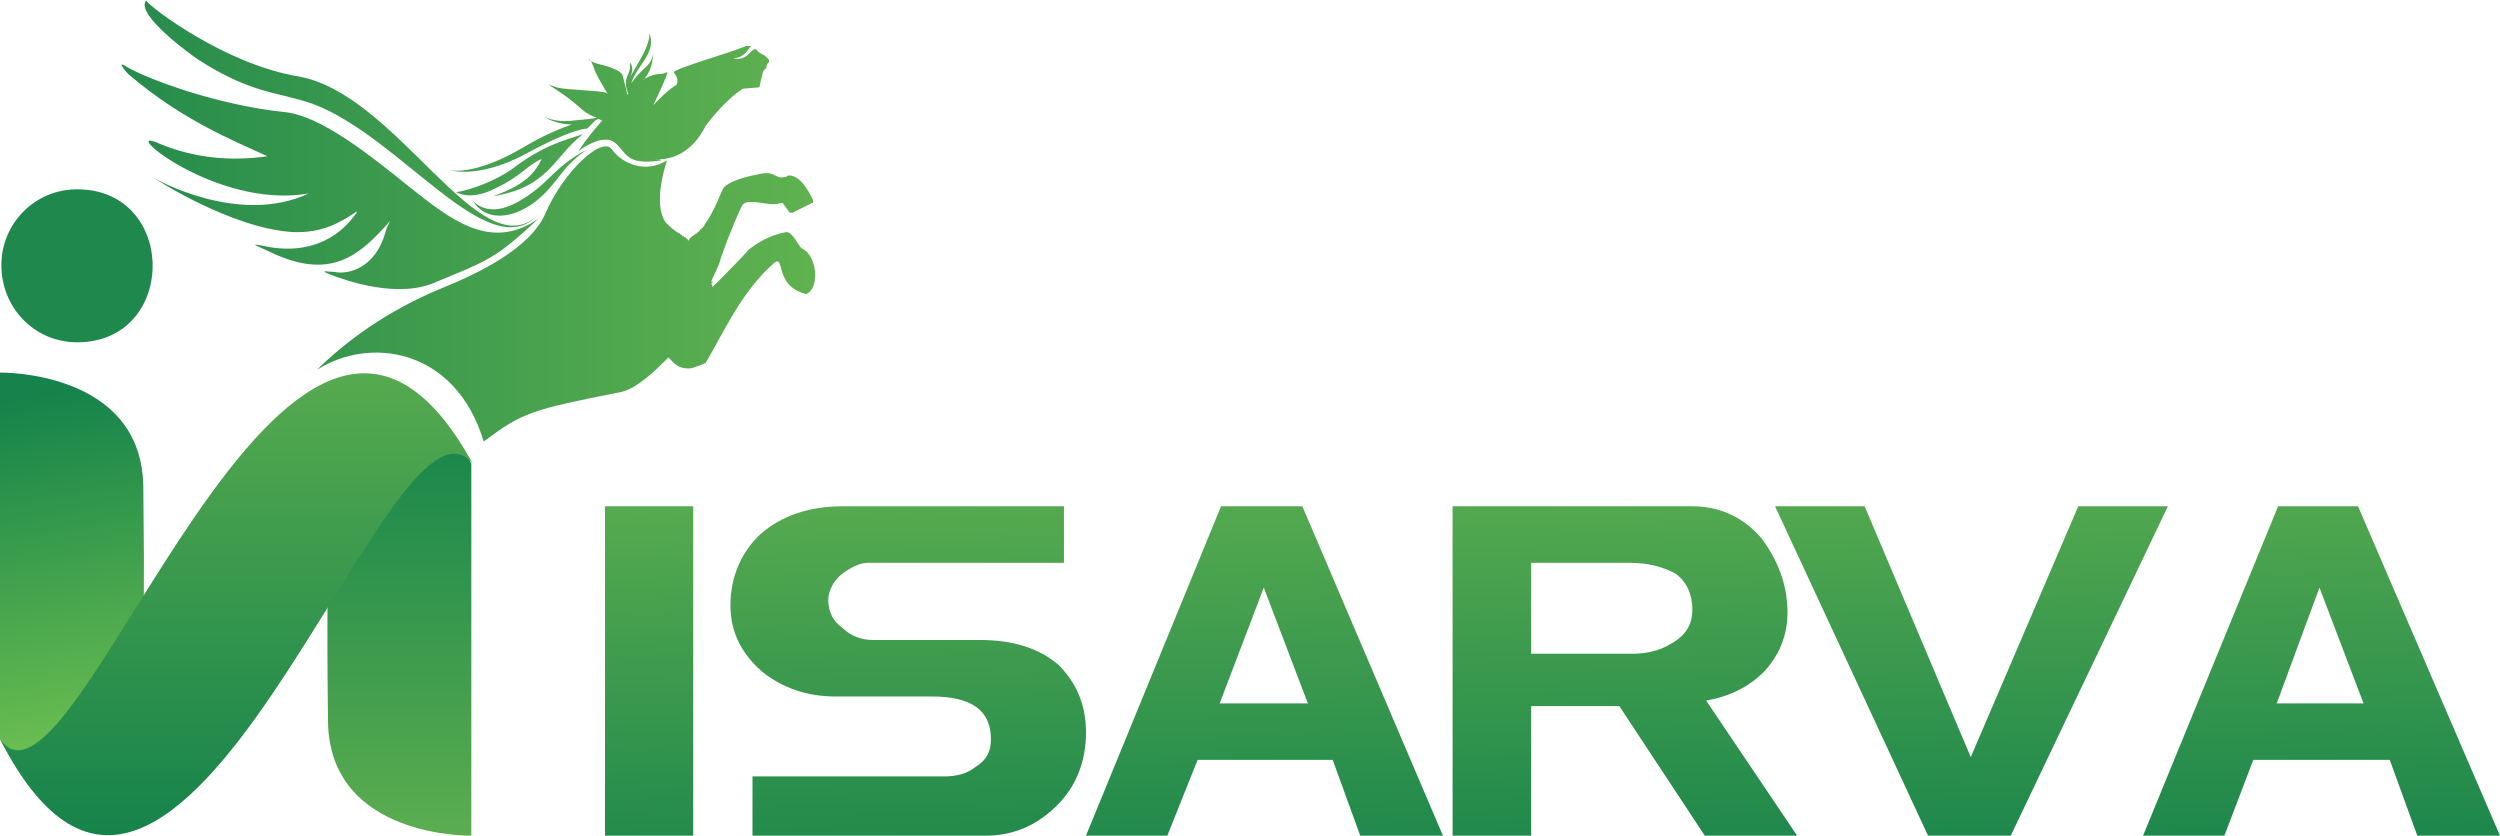 <?xml version="1.0" encoding="UTF-8"?>
<!DOCTYPE svg PUBLIC "-//W3C//DTD SVG 1.1//EN" "http://www.w3.org/Graphics/SVG/1.1/DTD/svg11.dtd">
<!-- Creator: CorelDRAW X7 -->
<svg xmlns="http://www.w3.org/2000/svg" xml:space="preserve" width="2.051in" height="0.686in" version="1.1" style="shape-rendering:geometricPrecision; text-rendering:geometricPrecision; image-rendering:optimizeQuality; fill-rule:evenodd; clip-rule:evenodd"
viewBox="0 0 1814 606"
 xmlns:xlink="http://www.w3.org/1999/xlink">
 <defs>
  <style type="text/css">
   <![CDATA[
    .fil1 {fill:#1F884C}
    .fil0 {fill:url(#id0)}
    .fil3 {fill:url(#id1)}
    .fil5 {fill:url(#id2)}
    .fil4 {fill:url(#id3)}
    .fil2 {fill:url(#id4)}
   ]]>
  </style>
  <linearGradient id="id0" gradientUnits="userSpaceOnUse" x1="87.956" y1="160.089" x2="591.426" y2="160.089">
   <stop offset="0" style="stop-opacity:1; stop-color:#258B4C"/>
   <stop offset="1" style="stop-opacity:1; stop-color:#60B24F"/>
  </linearGradient>
  <linearGradient id="id1" gradientUnits="userSpaceOnUse" x1="289.981" y1="322.002" x2="289.981" y2="605.703">
   <stop offset="0" style="stop-opacity:1; stop-color:#1B874C"/>
   <stop offset="1" style="stop-opacity:1; stop-color:#5BAD4F"/>
  </linearGradient>
  <linearGradient id="id2" gradientUnits="userSpaceOnUse" x1="1129.45" y1="620.151" x2="1122.95" y2="353.327">
   <stop offset="0" style="stop-opacity:1; stop-color:#1D874C"/>
   <stop offset="1" style="stop-opacity:1; stop-color:#56AA4F"/>
  </linearGradient>
  <linearGradient id="id3" gradientUnits="userSpaceOnUse" x1="171.47" y1="605.968" x2="171.47" y2="270.2">
   <stop offset="0" style="stop-opacity:1; stop-color:#16834B"/>
   <stop offset="1" style="stop-opacity:1; stop-color:#56AA4F"/>
  </linearGradient>
  <linearGradient id="id4" gradientUnits="userSpaceOnUse" x1="74.093" y1="534.569" x2="30.57" y2="285.856">
   <stop offset="0" style="stop-opacity:1; stop-color:#6ABD50"/>
   <stop offset="1" style="stop-opacity:1; stop-color:#15834B"/>
  </linearGradient>
 </defs>
 <g id="Layer_x0020_1">
  <path class="fil0" d="M116 104c24,10 51,13 78,9 -26,-12 -61,-26 -99,-58 -3,-2 -10,-11 -5,-8 14,9 67,29 117,34 26,3 60,30 91,55 28,22 58,47 93,22 -32,30 -38,31 -74,46 -28,13 -66,-1 -77,-5 -10,-4 -1,-2 3,-2 10,2 30,-3 37,-30 1,-3 2,-5 3,-7 -22,25 -43,44 -88,22 -16,-7 -10,-5 1,-3 18,3 44,1 62,-24 0,0 1,-1 1,-2 -12,8 -25,16 -47,15 -45,-3 -100,-39 -100,-39 0,0 61,35 112,11 -68,12 -141,-51 -108,-36zm-10 -104c3,5 57,46 110,55 72,12 132,140 174,101 -36,37 -99,-57 -163,-81 -26,-9 -44,-7 -83,-32 -6,-4 -46,-33 -38,-43zm317 97c-12,4 -29,8 -51,25 -17,12 -38,17 -41,17 0,0 10,7 29,-3 19,-9 23,-17 33,-21 -6,13 -16,20 -35,27 41,-7 43,-28 65,-45zm-47 49c-23,13 -33,-1 -33,-1 0,0 8,17 31,9 22,-8 32,-29 40,-36 7,-7 11,-9 12,-10 0,0 0,0 0,0l0 0 0 0 0 0 0 0 0 0c-26,14 -27,25 -50,38zm177 -83l0 0 0 0zm-68 196c-9,9 -22,22 -34,25 -66,13 -72,15 -100,36 -21,-69 -84,-76 -121,-52l0 0 0 0 0 0c20,-20 51,-43 90,-59 27,-11 65,-29 76,-55 13,-30 41,-56 48,-46 7,10 24,18 40,8 0,0 -11,31 -1,45 3,3 6,6 10,8l0 0c1,1 1,1 1,1l0 0 0 0 0 0 0 0 0 0c1,0 1,0 1,1l0 0 0 0 0 0 0 0 0 0 0 0 0 0 0 0c1,0 1,0 1,0l0 0 0 0 0 0 0 0c1,1 1,1 1,1l0 0 0 0 0 0 0 0 0 0 0 0 0 0c1,0 1,0 1,1l0 0 0 0 0 0 0 0 0 0 0 0 0 0 0 0 1 0 0 0 0 0 0 0 0 0 0 0 0 0 0 0 0 0 0 0 0 1 0 0 0 0 1 0c0,-2 3,-3 5,-5l0 0 0 0 1 0 0 0 0 0 0 -1 0 0 0 0 0 0 1 0 0 0 0 0 0 0 0 0 0 0 0 0 0 0 0 0 0 0 0 0 0 0 0 0 0 0 0 0 0 0 0 0 0 0 0 0 0 0 0 0 0 0 0 0 0 0 0 0 0 0 0 0 0 -1 0 0 0 0 0 0 0 0 0 0 0 0 0 0 0 0 0 0 0 0 0 0 0 0 0 0 0 0 0 0 0 0 0 0 0 0 0 0 0 0 0 0 0 0 0 0 0 0 1 0 0 0 0 0 0 0 0 0 0 0 0 0 0 0 0 0 0 0 0 0 0 0 0 0 0 0 0 0 0 -1 0 0 0 0 0 0 0 0 0 0 0 0 0 0 0 0 0 0 0 0 0 0 0 0 0 0 0 0 0 0 0 0 0 0 0 0 0 0 0 0 0 0 0 0 0 0 0 0 1 0 0 0 0 0 0 0 0 0 0 0 0 0 0 0 0 0 0 0 0 0 0 0 0 0 0 0 0 0 0 0 0 0 0 0 0 0 0 0 0 0 0 0 0 0 0 0 0 0 0 0 0 0 0 0 0 0 0 -1 0 0 0 0 0 0 0 0 0 0 0 0 0 0 0 0 0 0 0 0 0 0 0 0 0 0 0 0 0 0 0 0 1 0 0 0 0 0 0 0 0 0 0 0 0 0 0 -1 0 0 0 0 0 0 0 0 1 0 0 0 0 0 0 0 0 0 0 0 0 0 0 0 0 0c0,-1 0,-1 0,-1 8,-11 12,-24 14,-27 3,-4 14,-8 26,-10l0 0 0 0c11,-3 12,4 18,2 1,0 1,0 1,0 1,0 1,-1 2,-1 10,-1 18,18 18,18l0 2 -1 0 -14 7 -2 0 -5 -7c0,0 -1,0 -2,0 -7,3 -22,-4 -27,1 -2,3 -9,19 -16,39 -1,5 -5,12 -7,17l0 0 1 0 0 0 0 0 0 0 0 0 0 0 0 0 0 0 0 0 0 0 0 0 0 0 0 0 0 0 0 0 0 0 0 0 0 0 0 0 0 0 0 0 0 0 0 0 0 0 0 0 0 0 0 1 0 0 0 0 0 0 0 0 0 0 0 0 0 0 0 0 0 0 0 0 0 0 0 0 0 0 0 0 0 0 0 0 0 0 0 0 0 0 0 0 0 0 0 0 0 0 0 0 0 0 0 0 0 0 0 0 0 0 0 0 0 0 0 0 0 0 0 0 0 0 0 0 0 0 0 0 0 0 0 0 0 0 0 0 0 0 0 0c0,0 0,0 -1,0 1,2 1,3 1,3 0,0 24,-24 26,-27 5,-4 15,-11 28,-13 5,1 8,10 11,12 11,5 13,29 3,33 -25,-6 -14,-32 -25,-21 -22,20 -34,47 -48,71 0,0 -9,4 -12,4 -8,0 -10,-3 -15,-8zm32 -54l0 0zm-61 -152c2,-5 1,-8 1,-8 0,0 4,3 0,11 0,0 0,0 8,-14 8,-14 6,-19 6,-19 6,15 -9,24 -13,37 0,0 5,-7 11,-12 5,-5 5,-10 5,-10 0,0 0,5 -2,11 -1,3 -3,7 -6,9 -2,2 -3,3 -5,5 4,-4 6,-6 6,-6 12,-6 11,-2 17,-5 2,-1 -10,24 -10,24 0,0 9,-10 17,-15 2,-5 -2,-8 -2,-9 -1,-2 43,-15 47,-17 2,-1 4,-1 5,-2 2,0 4,0 4,0 0,0 0,0 -4,5 -4,4 -9,4 -9,4 0,0 6,2 11,-3 4,-4 5,-5 7,-2 1,1 3,2 5,3 1,1 2,2 3,3 0,0 0,1 0,2 -1,0 -2,2 -2,4 -1,1 0,0 -2,2 -1,2 -3,12 -3,12l-12 1c-14,9 -27,27 -27,27 -14,28 -37,24 -37,24 2,0 3,0 5,1l0 0c-27,4 -25,-6 -34,-13 -9,-7 -26,6 -26,6 5,-8 11,-15 17,-22 -1,0 -2,-1 -3,-1l-2 1 -6 6c0,0 -9,-1 -44,18 -35,19 -56,12 -56,12 0,0 17,5 53,-16 15,-9 27,-14 36,-17 -8,0 -17,-3 -20,-6 0,0 6,5 22,3 9,-1 13,-1 16,-2 -3,-1 -8,-3 -13,-8 -8,-7 -13,-10 -22,-16 0,0 0,0 6,2 6,2 30,2 36,4 0,0 1,1 1,1 -4,-7 -9,-15 -10,-19 -3,-8 -4,-6 -4,-6 0,0 3,2 7,3 4,1 17,4 18,9 1,5 3,11 3,13l1 0c-2,-5 -3,-9 0,-15z"/>
  <path class="fil1" d="M56 137c73,0 73,111 0,111 -31,0 -55,-25 -55,-56 0,-30 24,-55 55,-55z"/>
  <path class="fil2" d="M104 447c1,0 -71,148 -104,89l0 -266c0,0 103,-2 104,83 1,86 0,94 0,94z"/>
  <path class="fil3" d="M238 425c0,0 77,-148 104,-89l0 270c0,0 -103,2 -104,-83 -1,-86 0,-98 0,-98z"/>
  <path class="fil4" d="M343 336c-61,-74 -213,454 -343,200 55,78 209,-444 343,-200z"/>
  <path class="fil5" d="M503 606l-64 0 0 -239 64 0 0 239zm285 -75c0,21 -7,39 -21,53 -14,14 -31,22 -52,22l-169 0 0 -43 139 0c9,0 17,-2 23,-7 8,-5 11,-11 11,-20 0,-21 -14,-31 -43,-31l-70 0c-20,0 -38,-6 -53,-18 -15,-13 -23,-29 -23,-48 0,-21 8,-39 22,-52 15,-13 35,-20 59,-20l161 0 0 41 -142 0c-6,0 -12,3 -19,8 -6,5 -10,12 -10,19 0,8 3,15 10,20 6,6 14,9 22,9l78 0c24,0 43,6 57,18 13,13 20,29 20,49zm259 75l-60 0 -20 -55 -98 0 -22 55 -59 0 98 -239 59 0 102 239zm-98 -96l-32 -84 -32 84 64 0zm355 96l-67 0 -62 -94 -64 0 0 94 -57 0 0 -239 174 0c20,0 37,8 50,23 12,16 19,34 19,54 0,17 -6,31 -17,43 -11,11 -25,18 -42,21l66 98zm-76 -164c0,-11 -4,-20 -12,-26 -9,-5 -20,-8 -34,-8l-71 0 0 66 73 0c10,0 20,-2 28,-7 11,-6 16,-14 16,-25zm345 -75l-114 239 -60 0 -111 -239 65 0 77 182 78 -182 65 0zm241 239l-60 0 -20 -55 -99 0 -21 55 -59 0 98 -239 58 0 103 239zm-99 -96l-32 -84 -31 84 63 0z"/>
 </g>
</svg>
